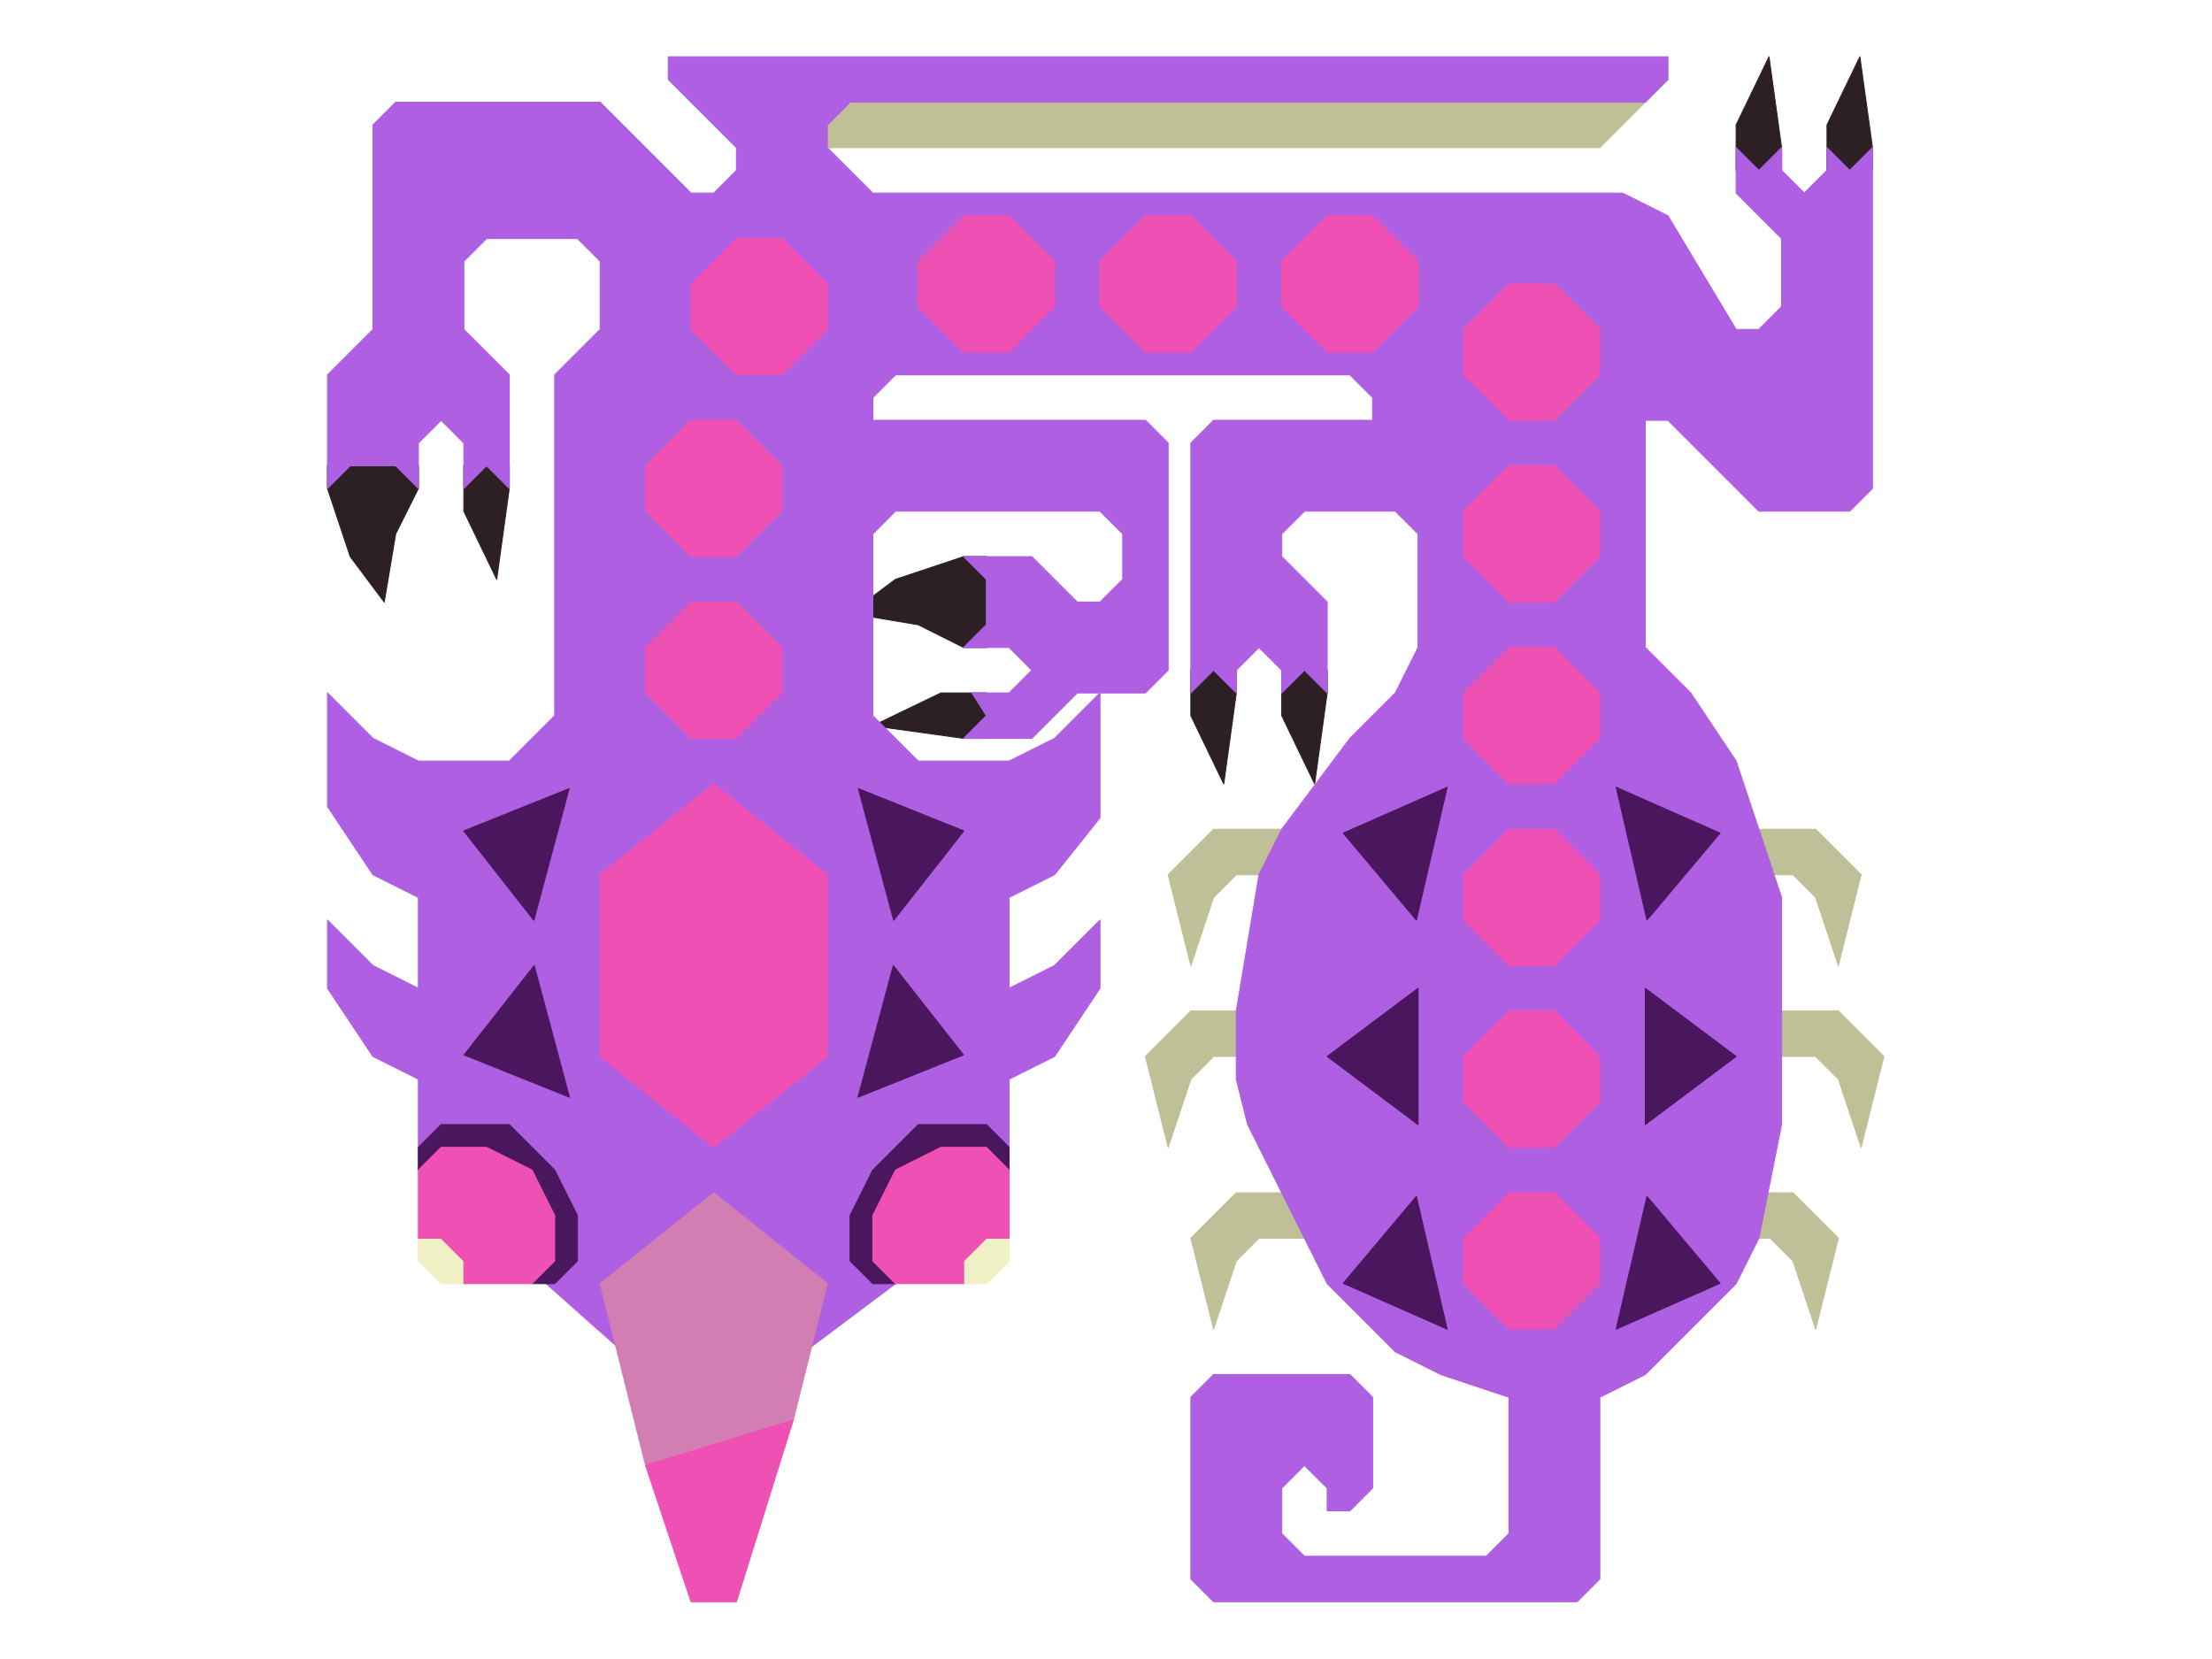 <?xml version="1.0" encoding="UTF-8" standalone="no"?>
<!DOCTYPE svg PUBLIC "-//W3C//DTD SVG 1.1//EN" "http://www.w3.org/Graphics/SVG/1.1/DTD/svg11.dtd">
<svg width="100%" height="100%" viewBox="0 0 4634 3475" version="1.1" xmlns="http://www.w3.org/2000/svg" xmlns:xlink="http://www.w3.org/1999/xlink" xml:space="preserve" xmlns:serif="http://www.serif.com/" style="fill-rule:evenodd;clip-rule:evenodd;stroke-linecap:round;stroke-linejoin:round;stroke-miterlimit:1.5;">
    <g transform="matrix(2.083,0,0,2.083,0,0)">
        <g id="Layer15">
            <g transform="matrix(1,0,0,1,-36.212,-11.45)">
                <path d="M365.6,479.85L365.6,502.7L388.45,571.25L422.641,616.95L434.15,548.4L457,502.7L457,479.85L365.6,479.85Z" style="fill:rgb(44,32,36);stroke:rgb(44,32,36);stroke-width:1px;"/>
            </g>
            <g transform="matrix(6.12323e-17,1,-1,6.12323e-17,1471.89,194.2)">
                <path d="M365.6,479.85L365.6,502.7L388.45,571.25L422.641,616.95L434.15,548.4L457,502.7L457,479.85L365.6,479.85Z" style="fill:rgb(44,32,36);stroke:rgb(44,32,36);stroke-width:1px;"/>
            </g>
            <g transform="matrix(1,0,0,1,-36.212,-11.45)">
                <path d="M502.7,479.85L502.7,525.55L535.757,594.1L548.4,502.7L548.4,479.85L502.7,479.85Z" style="fill:rgb(44,32,36);stroke:rgb(44,32,36);stroke-width:1px;"/>
            </g>
            <g transform="matrix(6.12323e-17,1,-1,6.12323e-17,1471.89,194.2)">
                <path d="M502.7,479.85L502.7,525.55L535.757,594.1L548.4,502.7L548.4,479.85L502.7,479.85Z" style="fill:rgb(44,32,36);stroke:rgb(44,32,36);stroke-width:1px;"/>
            </g>
            <g transform="matrix(1,0,0,1,694.988,194.2)">
                <path d="M502.7,479.85L502.7,525.55L535.757,594.1L548.4,502.7L548.4,479.85L502.7,479.85Z" style="fill:rgb(44,32,36);stroke:rgb(44,32,36);stroke-width:1px;"/>
            </g>
            <g transform="matrix(1,0,0,1,786.388,194.2)">
                <path d="M502.7,479.85L502.7,525.55L535.757,594.1L548.4,502.7L548.4,479.85L502.7,479.85Z" style="fill:rgb(44,32,36);stroke:rgb(44,32,36);stroke-width:1px;"/>
            </g>
            <g transform="matrix(1,0,0,-1,1243.39,651.2)">
                <path d="M502.7,479.85L502.7,525.55L535.757,594.1L548.4,502.7L548.4,479.85L502.7,479.85Z" style="fill:rgb(44,32,36);stroke:rgb(44,32,36);stroke-width:1px;"/>
            </g>
            <g transform="matrix(1,0,0,-1,1334.79,651.2)">
                <path d="M502.7,479.85L502.7,525.55L535.757,594.1L548.4,502.7L548.4,479.85L502.7,479.85Z" style="fill:rgb(44,32,36);stroke:rgb(44,32,36);stroke-width:1px;"/>
            </g>
        </g>
        <g id="Layer16">
            <g transform="matrix(1,0,0,1,-13.363,-11.45)">
                <path d="M1348.15,845.45L1233.9,845.45L1188.2,891.15L1211.05,982.55L1233.9,914L1256.75,891.15L1348.15,891.15L1348.15,845.45Z" style="fill:rgb(191,191,152);stroke:rgb(191,191,152);stroke-width:1px;"/>
            </g>
            <g transform="matrix(-1,0,0,1,3059.96,-11.45)">
                <path d="M1348.15,845.45L1233.9,845.45L1188.2,891.15L1211.05,982.55L1233.9,914L1256.75,891.15L1348.15,891.15L1348.15,845.45Z" style="fill:rgb(191,191,152);stroke:rgb(191,191,152);stroke-width:1px;"/>
            </g>
            <g transform="matrix(1,0,0,1,-36.212,171.35)">
                <path d="M1348.15,845.45L1233.9,845.45L1188.2,891.15L1211.05,982.55L1233.9,914L1256.75,891.15L1348.15,891.15L1348.15,845.45Z" style="fill:rgb(191,191,152);stroke:rgb(191,191,152);stroke-width:1px;"/>
            </g>
            <g transform="matrix(-1,0,0,1,3082.81,171.35)">
                <path d="M1348.15,845.45L1233.9,845.45L1188.2,891.15L1211.05,982.55L1233.9,914L1256.75,891.15L1348.15,891.15L1348.15,845.45Z" style="fill:rgb(191,191,152);stroke:rgb(191,191,152);stroke-width:1px;"/>
            </g>
            <g transform="matrix(1,0,0,1,9.488,354.15)">
                <path d="M1348.15,845.45L1233.9,845.45L1188.2,891.15L1211.05,982.55L1233.9,914L1256.75,891.15L1348.15,891.15L1348.15,845.45Z" style="fill:rgb(191,191,152);stroke:rgb(191,191,152);stroke-width:1px;"/>
            </g>
            <g transform="matrix(-1,0,0,1,3037.11,354.15)">
                <path d="M1348.15,845.45L1233.9,845.45L1188.2,891.15L1211.05,982.55L1233.9,914L1256.75,891.15L1348.15,891.15L1348.15,845.45Z" style="fill:rgb(191,191,152);stroke:rgb(191,191,152);stroke-width:1px;"/>
            </g>
        </g>
        <g id="Layer8">
            <g transform="matrix(1,0,0,1,-36.212,-11.45)">
                <path d="M1005.4,1302.45L1028.25,1302.45L1051.1,1279.6L1051.1,1256.75L1005.4,1256.75L1005.4,1302.45Z" style="fill:rgb(240,240,197);stroke:rgb(240,240,197);stroke-width:1px;"/>
            </g>
            <g transform="matrix(-1,0,0,1,1471.89,-11.45)">
                <path d="M1005.4,1302.45L1028.25,1302.45L1051.1,1279.6L1051.1,1256.75L1028.25,1256.75L1005.4,1256.75L1005.4,1302.45Z" style="fill:rgb(240,240,197);stroke:rgb(240,240,197);stroke-width:1px;"/>
            </g>
        </g>
        <g transform="matrix(1,0,0,1,-36.212,-11.45)">
            <g id="Layer14">
                <path d="M845.45,159.95L1645.2,159.95L1713.75,91.4L845.45,91.4L845.45,159.95Z" style="fill:rgb(191,191,152);stroke:rgb(191,191,152);stroke-width:1px;"/>
            </g>
        </g>
        <g transform="matrix(1,0,0,1,-36.212,-11.45)">
            <g id="Layer12">
                <path d="M662.65,1371L457,1188.2L457,1096.8L411.3,1073.95L365.6,1005.4L365.6,936.85L411.3,982.55L457,1005.4L457,914L411.3,891.15L365.6,822.6L365.6,708.35L411.3,754.05L457,776.9L548.4,776.9L594.1,731.2L594.1,388.45L639.8,342.75L639.8,274.2L616.95,251.35L525.55,251.35L502.7,274.2L502.7,342.75L548.4,388.45L548.4,502.7L525.55,479.85L502.7,502.7L502.7,457L479.85,434.15L457,457L457,502.7L434.15,479.85L388.45,479.85L365.6,502.7L365.6,388.45L411.3,342.75L411.3,137.1L434.15,114.25L639.8,114.25L731.2,205.65L754.05,205.65L776.9,182.8L776.9,159.95L731.2,114.25L708.35,91.4L708.35,68.55L1713.75,68.55L1713.75,91.4L1690.9,114.25L891.15,114.25L868.3,137.1L868.3,159.95L914,205.65L1668.05,205.65L1713.75,228.5L1782.3,342.75L1805.15,342.75L1828,319.9L1828,251.35L1782.3,205.65L1782.3,159.95L1805.15,182.8L1828,159.95L1828,182.8L1850.85,205.65L1873.7,182.8L1873.7,159.95L1896.55,182.8L1919.4,159.95L1919.4,502.7L1896.55,525.55L1805.15,525.55L1713.75,434.15L1690.9,434.15L1690.9,662.65L1736.6,708.35L1782.3,776.9L1828,914L1828,1142.5L1805.15,1256.75L1782.3,1302.45L1736.6,1348.15L1690.9,1393.85L1645.2,1416.7L1645.2,1599.5L1622.35,1622.35L1256.75,1622.35L1233.9,1599.5L1233.9,1416.7L1256.75,1393.85L1393.85,1393.85L1416.7,1416.7L1416.7,1508.1L1393.85,1530.95L1371,1530.95L1371,1508.1L1348.15,1485.25L1325.3,1508.1L1325.3,1553.8L1348.15,1576.65L1530.95,1576.65L1553.8,1553.8L1553.8,1416.7L1485.25,1393.85L1439.55,1371L1371,1302.45L1325.3,1211.05L1291.03,1142.5L1279.6,1096.8L1279.6,1028.25L1302.45,891.15L1325.3,845.45L1393.85,754.05L1439.55,708.35L1462.4,662.65L1462.4,548.4L1439.55,525.55L1348.15,525.55L1325.3,548.4L1325.3,571.25L1371,616.95L1371,708.35L1348.15,685.5L1325.3,708.35L1325.3,685.5L1302.45,662.65L1279.6,685.5L1279.6,708.35L1256.75,685.5L1233.9,708.35L1233.9,457L1256.75,434.15L1416.7,434.15L1416.7,411.3L1393.85,388.45L1142.5,388.45L936.85,388.45L914,411.3L914,434.15L1188.2,434.15L1211.05,457L1211.05,685.5L1188.2,708.35L1119.65,708.35L1073.95,754.05L1005.4,754.05L1028.25,731.2L1013.68,708.35L1051.1,708.35L1073.95,685.5L1051.1,662.65L1005.4,662.65L1028.25,639.8L1028.25,594.1L1005.4,571.25L1073.95,571.25L1119.65,616.95L1142.5,616.95L1165.35,594.1L1165.35,548.4L1142.5,525.55L936.85,525.55L914,548.4L914,731.2L959.7,776.9L1051.1,776.9L1096.8,754.05L1142.5,708.35L1142.5,834L1096.8,891.15L1051.1,914L1051.1,1005.4L1096.8,982.55L1142.5,936.85L1142.5,1005.4L1096.8,1073.95L1051.1,1096.8L1051.1,1188.2L936.85,1302.45L845.45,1371L754.05,1325.3L662.65,1371Z" style="fill:rgb(175,95,225);stroke:rgb(175,95,225);stroke-width:1px;"/>
            </g>
        </g>
        <g id="Layer13">
            <g transform="matrix(0.966,-0.259,0.259,0.966,-291.128,175.794)">
                <path d="M594.1,1119.65L594.1,982.55L502.7,1051.1L594.1,1119.65Z" style="fill:rgb(74,23,95);stroke:rgb(74,23,95);stroke-width:1px;"/>
            </g>
            <g transform="matrix(-0.966,-0.259,-0.259,0.966,1726.8,175.794)">
                <path d="M594.1,1119.65L594.1,982.55L502.7,1051.1L594.1,1119.65Z" style="fill:rgb(74,23,95);stroke:rgb(74,23,95);stroke-width:1px;"/>
            </g>
            <g transform="matrix(1,0,0,1,-36.212,-11.45)">
                <path d="M479.85,1142.5L457,1165.35L457,1188.2L571.25,1302.45L594.1,1302.45L616.95,1279.6L616.95,1233.9L594.1,1188.2L548.4,1142.5L479.85,1142.5Z" style="fill:rgb(74,23,95);stroke:rgb(74,23,95);stroke-width:1px;"/>
            </g>
            <g transform="matrix(-1,0,0,1,1471.89,-11.45)">
                <path d="M479.85,1142.5L457,1165.35L457,1188.2L571.25,1302.45L594.1,1302.45L616.95,1279.6L616.95,1233.9L594.1,1188.2L548.4,1142.5L479.85,1142.5Z" style="fill:rgb(74,23,95);stroke:rgb(74,23,95);stroke-width:1px;"/>
            </g>
            <g transform="matrix(0.966,0.259,-0.259,0.966,205.649,-133.292)">
                <path d="M594.1,799.75L502.7,868.3L594.1,936.85L594.1,799.75Z" style="fill:rgb(74,23,95);stroke:rgb(74,23,95);stroke-width:1px;"/>
            </g>
            <g transform="matrix(-0.966,0.259,0.259,0.966,1230.03,-133.292)">
                <path d="M594.1,799.75L502.7,868.3L594.1,936.85L594.1,799.75Z" style="fill:rgb(74,23,95);stroke:rgb(74,23,95);stroke-width:1px;"/>
            </g>
            <g transform="matrix(0.974,0.226,-0.226,0.974,1057.55,-121.451)">
                <path d="M594.1,799.75L502.7,868.3L594.1,936.85L594.1,799.75Z" style="fill:rgb(74,23,95);stroke:rgb(74,23,95);stroke-width:1px;"/>
            </g>
            <g transform="matrix(-0.974,0.226,0.226,0.974,2023.33,-121.451)">
                <path d="M594.1,799.75L502.7,868.3L594.1,936.85L594.1,799.75Z" style="fill:rgb(74,23,95);stroke:rgb(74,23,95);stroke-width:1px;"/>
            </g>
            <g transform="matrix(0.974,-0.226,-0.226,-0.974,1057.55,2250)">
                <path d="M594.1,799.75L502.7,868.3L594.1,936.85L594.1,799.75Z" style="fill:rgb(74,23,95);stroke:rgb(74,23,95);stroke-width:1px;"/>
            </g>
            <g transform="matrix(-0.974,-0.226,0.226,-0.974,2023.33,2250)">
                <path d="M594.1,799.75L502.7,868.3L594.1,936.85L594.1,799.75Z" style="fill:rgb(74,23,95);stroke:rgb(74,23,95);stroke-width:1px;"/>
            </g>
            <g transform="matrix(1,0,0,1,832.088,194.2)">
                <path d="M594.1,799.75L502.7,868.3L594.1,936.85L594.1,799.75Z" style="fill:rgb(74,23,95);stroke:rgb(74,23,95);stroke-width:1px;"/>
            </g>
            <g transform="matrix(-1,0,0,1,2248.79,194.2)">
                <path d="M594.1,799.75L502.7,868.3L594.1,936.85L594.1,799.75Z" style="fill:rgb(74,23,95);stroke:rgb(74,23,95);stroke-width:1px;"/>
            </g>
        </g>
        <g transform="matrix(1,0,0,1,-36.212,-11.45)">
            <g id="Layer11">
                <path d="M685.5,1485.25L639.8,1302.45L754.05,1211.05L868.3,1302.45L834.025,1439.55L799.75,1485.25L685.5,1485.25Z" style="fill:rgb(210,126,179);stroke:rgb(210,126,179);stroke-width:1px;"/>
            </g>
        </g>
        <g id="Layer10">
            <g transform="matrix(1,0,0,1,-36.212,-11.45)">
                <path d="M639.8,891.15L754.05,799.75L868.3,891.15L868.3,1073.95L857.718,1082.41L754.05,1165.35L639.8,1073.95L639.8,891.15Z" style="fill:rgb(239,80,179);stroke:rgb(239,80,179);stroke-width:1px;"/>
            </g>
            <g transform="matrix(1,0,0,1,-36.212,-11.45)">
                <path d="M685.5,708.35L731.2,754.05L776.9,754.05L822.6,708.35L822.6,662.65L776.9,616.95L731.2,616.95L685.5,662.65L685.5,708.35Z" style="fill:rgb(239,80,179);stroke:rgb(239,80,179);stroke-width:1px;"/>
            </g>
            <g transform="matrix(1,0,0,1,-36.212,-194.25)">
                <path d="M685.5,708.35L731.2,754.05L776.9,754.05L822.6,708.35L822.6,662.65L776.9,616.95L731.2,616.95L685.5,662.65L685.5,708.35Z" style="fill:rgb(239,80,179);stroke:rgb(239,80,179);stroke-width:1px;"/>
            </g>
            <g transform="matrix(1,0,0,1,9.488,-377.05)">
                <path d="M685.5,708.35L731.2,754.05L776.9,754.05L822.6,708.35L822.6,662.65L776.9,616.95L731.2,616.95L685.5,662.65L685.5,708.35Z" style="fill:rgb(239,80,179);stroke:rgb(239,80,179);stroke-width:1px;"/>
            </g>
            <g transform="matrix(1,0,0,1,237.988,-399.9)">
                <path d="M685.5,708.35L731.2,754.05L776.9,754.05L822.6,708.35L822.6,662.65L776.9,616.95L731.2,616.95L685.5,662.65L685.5,708.35Z" style="fill:rgb(239,80,179);stroke:rgb(239,80,179);stroke-width:1px;"/>
            </g>
            <g transform="matrix(1,0,0,1,420.788,-399.9)">
                <path d="M685.5,708.35L731.2,754.05L776.9,754.05L822.6,708.35L822.6,662.65L776.9,616.95L731.2,616.95L685.5,662.65L685.5,708.35Z" style="fill:rgb(239,80,179);stroke:rgb(239,80,179);stroke-width:1px;"/>
            </g>
            <g transform="matrix(1,0,0,1,603.588,-399.9)">
                <path d="M685.5,708.35L731.2,754.05L776.9,754.05L822.6,708.35L822.6,662.65L776.9,616.95L731.2,616.95L685.5,662.65L685.5,708.35Z" style="fill:rgb(239,80,179);stroke:rgb(239,80,179);stroke-width:1px;"/>
            </g>
            <g transform="matrix(1,0,0,1,786.388,-331.35)">
                <path d="M685.5,708.35L731.2,754.05L776.9,754.05L822.6,708.35L822.6,662.65L776.9,616.95L731.2,616.95L685.5,662.65L685.5,708.35Z" style="fill:rgb(239,80,179);stroke:rgb(239,80,179);stroke-width:1px;"/>
            </g>
            <g transform="matrix(1,0,0,1,786.388,-148.55)">
                <path d="M685.5,708.35L731.2,754.05L776.9,754.05L822.6,708.35L822.6,662.65L776.9,616.95L731.2,616.95L685.5,662.65L685.5,708.35Z" style="fill:rgb(239,80,179);stroke:rgb(239,80,179);stroke-width:1px;"/>
            </g>
            <g transform="matrix(1,0,0,1,786.388,34.25)">
                <path d="M685.5,708.35L731.2,754.05L776.9,754.05L822.6,708.35L822.6,662.65L776.9,616.95L731.2,616.95L685.5,662.65L685.5,708.35Z" style="fill:rgb(239,80,179);stroke:rgb(239,80,179);stroke-width:1px;"/>
            </g>
            <g transform="matrix(1,0,0,1,786.388,217.05)">
                <path d="M685.5,708.35L731.2,754.05L776.9,754.05L822.6,708.35L822.6,662.65L776.9,616.95L731.2,616.95L685.5,662.65L685.5,708.35Z" style="fill:rgb(239,80,179);stroke:rgb(239,80,179);stroke-width:1px;"/>
            </g>
            <g transform="matrix(1,0,0,1,786.388,399.85)">
                <path d="M685.5,708.35L731.2,754.05L776.9,754.05L822.6,708.35L822.6,662.65L776.9,616.95L731.2,616.95L685.5,662.65L685.5,708.35Z" style="fill:rgb(239,80,179);stroke:rgb(239,80,179);stroke-width:1px;"/>
            </g>
            <g transform="matrix(1,0,0,1,786.388,582.65)">
                <path d="M685.5,708.35L731.2,754.05L776.9,754.05L822.6,708.35L822.6,662.65L776.9,616.95L731.2,616.95L685.5,662.65L685.5,708.35Z" style="fill:rgb(239,80,179);stroke:rgb(239,80,179);stroke-width:1px;"/>
            </g>
            <g transform="matrix(1,0,0,1,-36.212,-11.45)">
                <path d="M982.55,1165.35L1028.25,1165.35L1051.1,1188.2L1051.1,1256.75L1028.25,1256.75L1005.4,1279.6L1005.4,1302.45L936.85,1302.45L914,1279.6L914,1233.9L936.85,1188.2L982.55,1165.35Z" style="fill:rgb(239,80,179);stroke:rgb(239,80,179);stroke-width:1px;"/>
            </g>
            <g transform="matrix(-1,0,0,1,1471.89,-11.45)">
                <path d="M982.55,1165.35L1028.25,1165.35L1051.1,1188.2L1051.1,1256.75L1028.25,1256.75L1005.4,1279.6L1005.4,1302.45L936.85,1302.45L914,1279.6L914,1233.9L936.85,1188.2L982.55,1165.35Z" style="fill:rgb(239,80,179);stroke:rgb(239,80,179);stroke-width:1px;"/>
            </g>
            <g transform="matrix(1,0,0,1,-36.212,-11.45)">
                <path d="M685.5,1485.25L834.023,1439.55L776.9,1622.35L731.2,1622.35L685.5,1485.25Z" style="fill:rgb(239,80,179);stroke:rgb(239,80,179);stroke-width:1px;"/>
            </g>
        </g>
    </g>
</svg>

